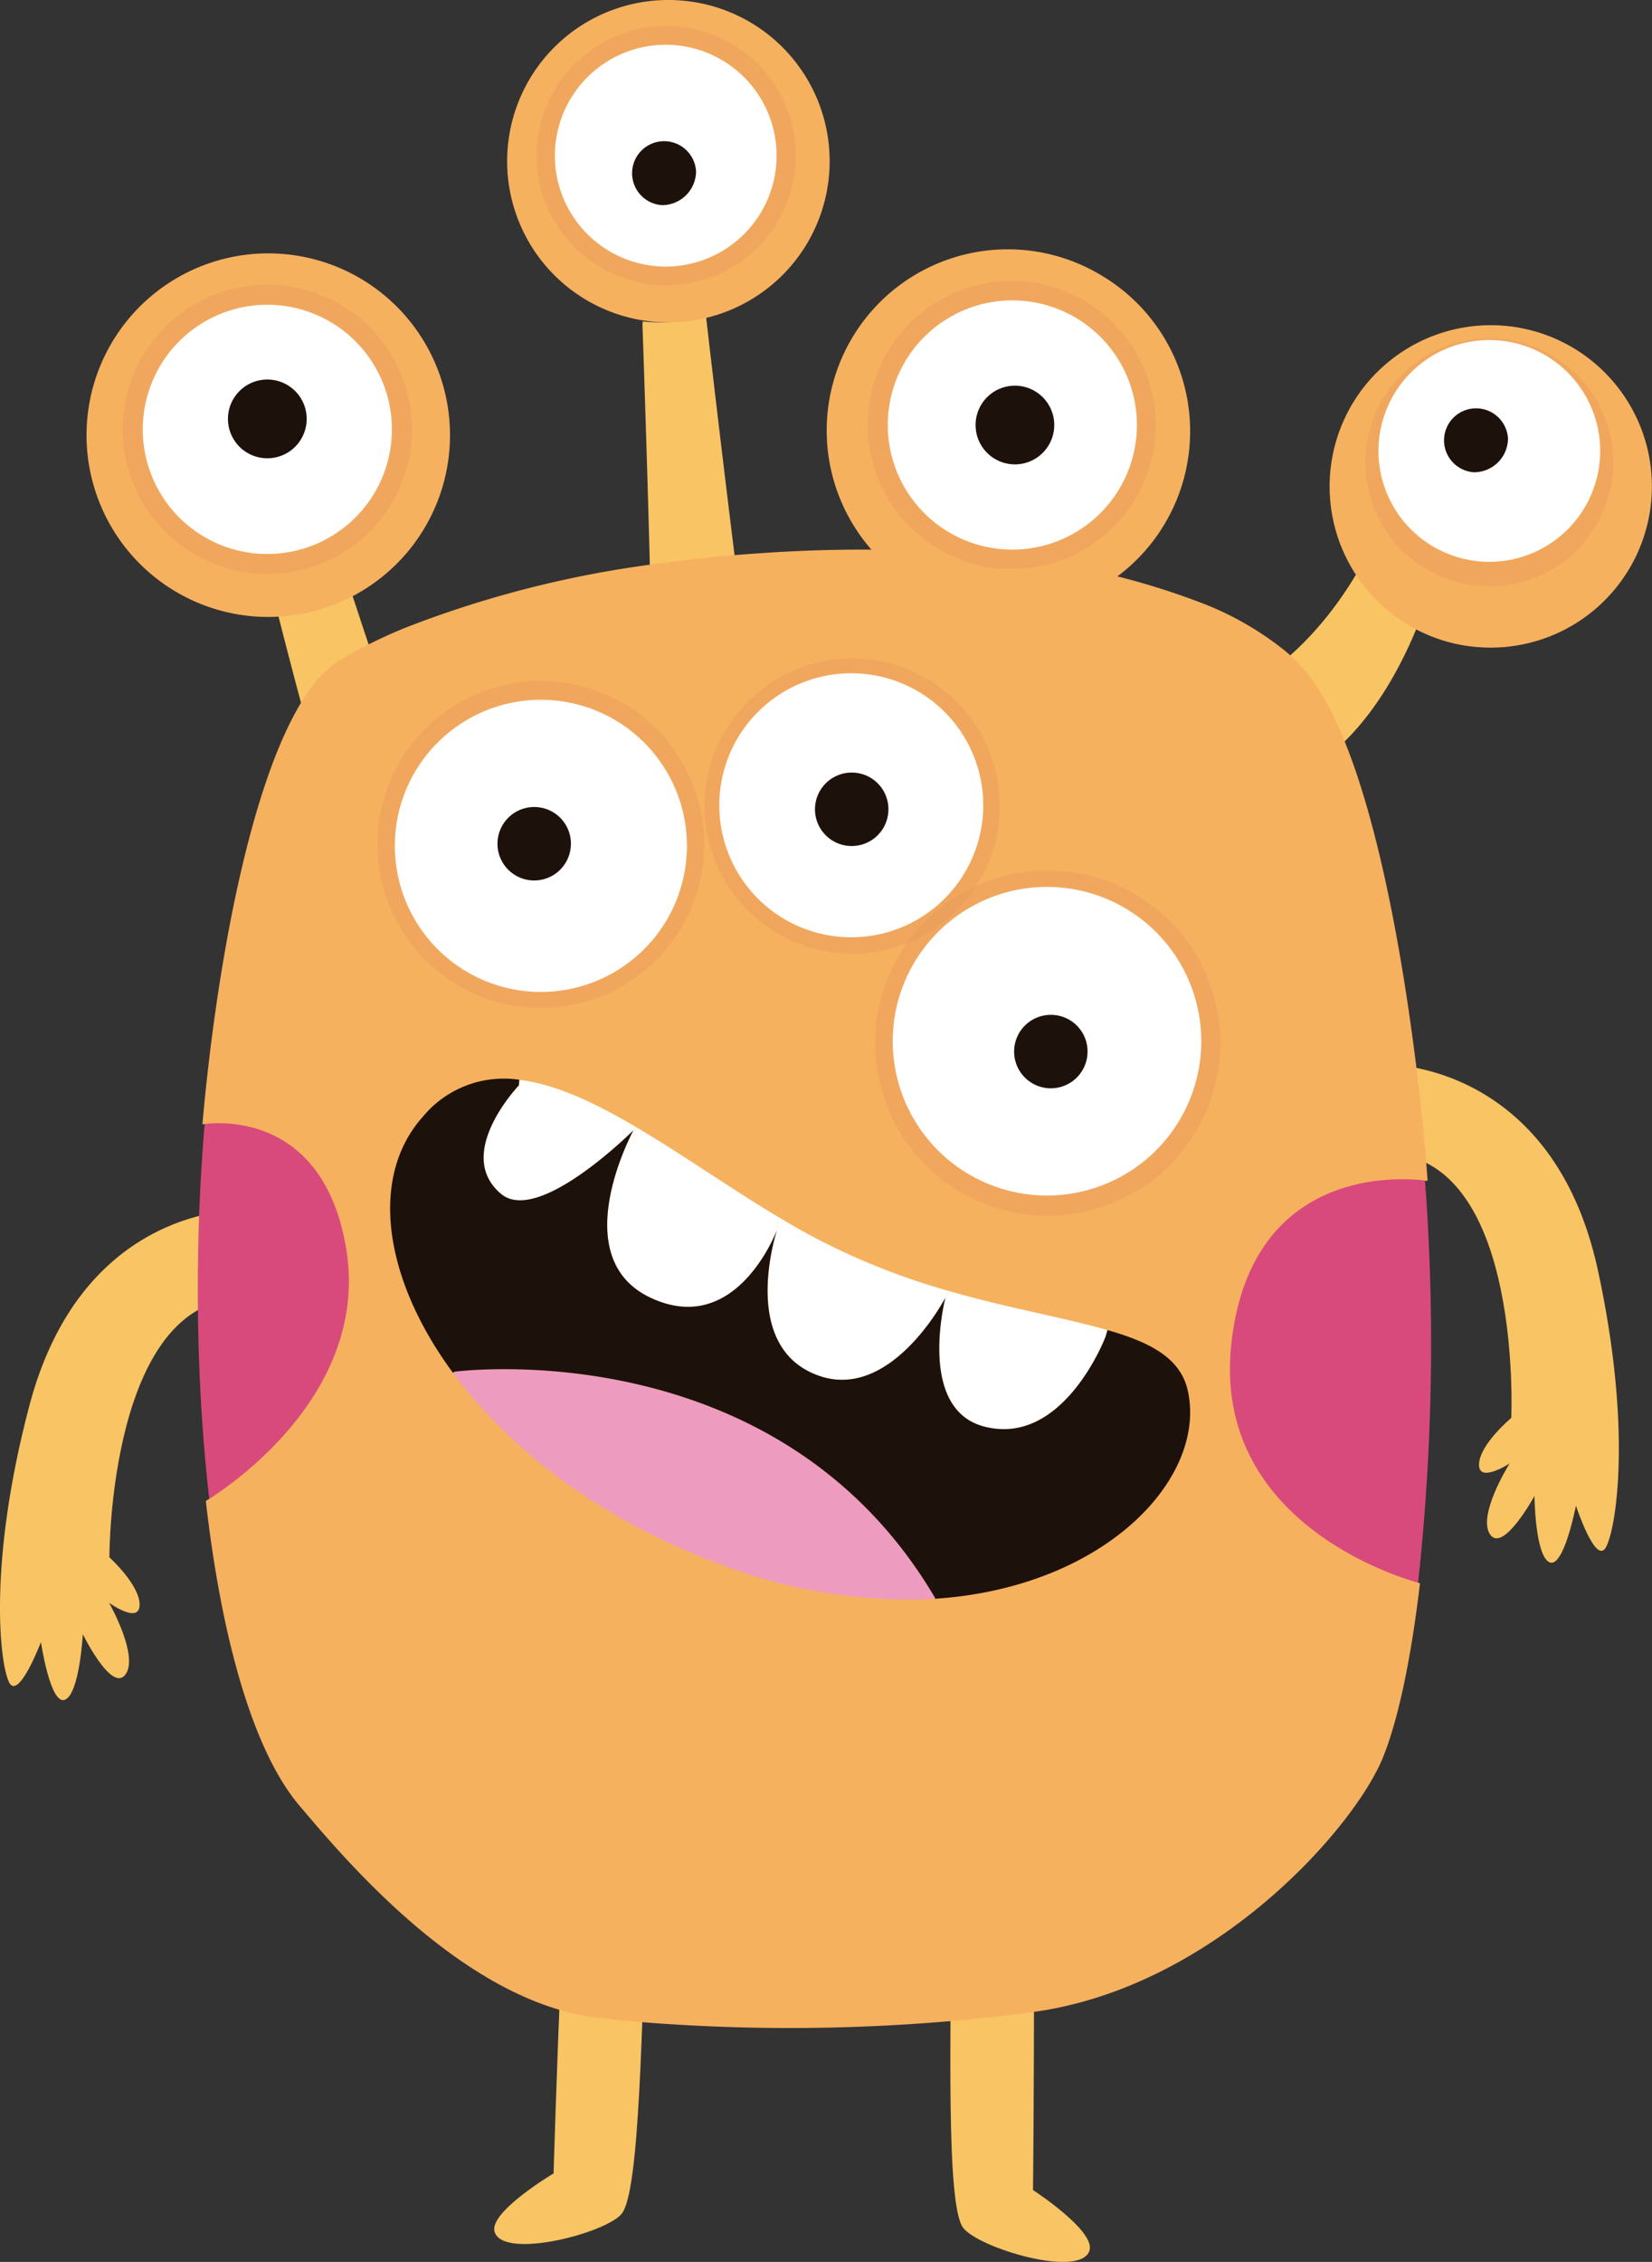 <svg id="Group_3036" data-name="Group 3036" xmlns="http://www.w3.org/2000/svg" width="160.73" height="220" viewBox="0 0 160.73 220">
  <rect x="0" y="0" width="160.73" height="220" fill="#333333" stroke="none"/>
  <path id="Path_200" data-name="Path 200" d="M1020.332,192.8s-3.937,17.126-15.282,21.1l-.174.171a18.491,18.491,0,0,0-2.092-1.907,35.972,35.972,0,0,0-9.049-4.889c14.735-1.831,20.908-18.035,20.908-18.035a15.592,15.592,0,0,0,5.719,3.5Z" transform="translate(-880.474 -137.777)" fill="#f9c464"/>
  <path id="Path_201" data-name="Path 201" d="M992.528,190.617l-1.657,11.609-.017.079c-2.813-.3-5.719-.5-8.67-.642l.03-.465a113.559,113.559,0,0,0,3.515-11.911l.016-.046a17.676,17.676,0,0,0,5.673.939Z" transform="translate(-892.36 -137.417)" fill="#edc451"/>
  <path id="Path_202" data-name="Path 202" d="M977.029,179.066s3.986,34.677,5.172,40.489c-3.5.218-6.987.55-10.409.985.2-8.219-.952-40.709-.952-40.709l.033-.313c.218.033.452.049.686.063a15.4,15.4,0,0,0,5.455-.593Z" transform="translate(-908.333 -148.258)" fill="#f9c464"/>
  <path id="Path_203" data-name="Path 203" d="M962.027,189.246l7,21.158a58.745,58.745,0,0,0-7.487,3.423c-1.061-1.845-6.173-22.677-6.173-22.677v-.03a17.29,17.29,0,0,0,6.407-2.283Z" transform="translate(-930.061 -138.34)" fill="#f9c464"/>
  <path id="Path_204" data-name="Path 204" d="M1016.4,179.355a15.68,15.68,0,1,1-2.144,31.287,15.322,15.322,0,0,1-4.081-.827,15.685,15.685,0,0,1,6.225-30.46Z" transform="translate(-870.289 -147.69)" fill="#f6b15f"/>
  <path id="Path_205" data-name="Path 205" d="M1005.82,179.166a17.62,17.62,0,0,1-14.77,31.772,17.069,17.069,0,0,1-3.423-1.594,17.619,17.619,0,1,1,18.193-30.177Z" transform="translate(-898.55 -152.314)" fill="#f6b15f"/>
  <path id="Path_206" data-name="Path 206" d="M982.495,167.73a15.675,15.675,0,0,1,3.3,30.692,15.4,15.4,0,0,1-5.455.593c-.234-.014-.468-.03-.686-.063a15.679,15.679,0,0,1,2.843-31.222Z" transform="translate(-916.38 -167.692)" fill="#f6b15f"/>
  <path id="Path_207" data-name="Path 207" d="M968.135,211.861a17.682,17.682,0,1,1,6.407-2.283A17.29,17.29,0,0,1,968.135,211.861Z" transform="translate(-939.413 -152.049)" fill="#f6b15f"/>
  <path id="Path_208" data-name="Path 208" d="M1020.332,254.664s-1.189,6.157-2.585,5.5-1.45-6.442-1.45-6.442-3.061,5.607-4.323,3.735c-1.219-1.807,1.695-6.554,1.9-6.894-.234.15-3.05,1.915-2.971.054.082-1.943,3.134-4.486,3.134-4.486s1.162-24.839-11.682-25.729c-.041-.492-.068-.985-.109-1.477-.177-2.381-.4-4.734-.686-7.057l.713-.082c.177,0,15.837.054,20.176,19.888,3.4,15.565,1.79,25.3.792,27.054S1020.332,254.664,1020.332,254.664Z" transform="translate(-867.002 -108.218)" fill="#f9c464"/>
  <path id="Path_209" data-name="Path 209" d="M991.619,291.648s6.173,4.013,5.485,5.92c-.952,2.688-10.814-.3-12.284-2.25-1.687-2.266-1.189-18.74-1.126-33.5.049-13.552-.419-25.6-.419-25.6l-.016-.158c2.655-.234,5.281-.5,7.844-.827C992.04,253.466,991.619,291.648,991.619,291.648Z" transform="translate(-891.113 -78.639)" fill="#f9c464"/>
  <path id="Path_210" data-name="Path 210" d="M981.161,236.1c-.267,3.627-.939,13.364-1.344,24.067-.547,14.754-.718,31.225-2.5,33.412-1.548,1.9-11.519,4.486-12.363,1.766-.61-1.921,5.735-5.689,5.735-5.689s1.048-35.349,2.628-54.212C975.864,235.712,978.489,235.949,981.161,236.1Z" transform="translate(-916.83 -78.264)" fill="#f9c464"/>
  <path id="Path_211" data-name="Path 211" d="M968.548,217.756c-.027,2.873.014,5.76.136,8.605h-.068c-13.228-.125-13.16,25.2-13.16,25.2s2.941,2.664,2.941,4.609c-.013,1.872-2.734-.014-2.968-.18.193.343,2.887,5.226,1.586,6.976-1.338,1.8-4.144-3.926-4.144-3.926s-.316,5.787-1.736,6.374-2.34-5.607-2.34-5.607-2.174,5.719-3.091,3.926-2.092-11.6,1.983-26.986C952.6,218.235,966.769,217.745,968.548,217.756Z" transform="translate(-944.813 -100.094)" fill="#f9c464"/>
  <path id="Path_212" data-name="Path 212" d="M1016.616,214.892a214.158,214.158,0,0,1-.957,39.446c-.681-.164-23.176-5.62-20.721-24.722,2.469-19.389,21.541-16.359,21.541-16.359h.013C1016.536,213.8,1016.568,214.346,1016.616,214.892Z" transform="translate(-877.874 -98.747)" fill="#d84a7c"/>
  <path id="Path_213" data-name="Path 213" d="M951.584,227.417c.046-5.517.329-11.049.846-16.378.56-.092,13.562-1.97,16.3,12.988,2.876,15.644-14.1,25.675-15.908,26.689-.531-4.329-.89-8.858-1.08-13.47C951.6,234,951.554,230.7,951.584,227.417Z" transform="translate(-932.331 -103.81)" fill="#d84a7c"/>
  <path id="Path_214" data-name="Path 214" d="M1032.641,330.949c-2.2.3-4.445.55-6.722.766a182.52,182.52,0,0,1-28.862.389c-2.288-.143-4.541-.362-6.724-.605-12.968-1.545-24.537-15.357-29.013-20.637-4.581-5.41-7.608-16.535-9.1-29.622,1.554-.937,16.1-10.2,13.638-24.641-2.344-13.81-13.491-12.077-13.971-11.991,1.647-18.555,6.094-40.837,13.383-45.165a48.559,48.559,0,0,1,6.417-3.16,103.138,103.138,0,0,1,25.188-6.292c2.934-.4,5.92-.708,8.924-.909a141.636,141.636,0,0,1,16.719-.231c2.531.131,5.024.319,7.433.593a71.881,71.881,0,0,1,19.509,4.589,30.232,30.232,0,0,1,7.758,4.514,16.372,16.372,0,0,1,1.8,1.761c6.123,6.882,9.712,26.929,11.4,42.354.28,2.452.5,4.933.669,7.445h-.011s-16.868-2.886-19.051,15.581c-2.172,18.193,17.724,23.39,18.326,23.546-.858,7.272-2.1,13.262-3.618,16.985C1063.891,313.171,1050.193,328.613,1032.641,330.949Z" transform="translate(-932.194 -135.249)" fill="#f6b15f"/>
  <path id="Path_215" data-name="Path 215" d="M977.316,192.9a14.074,14.074,0,1,0-15,13.081A14.075,14.075,0,0,0,977.316,192.9Z" transform="translate(-937.265 -150.182)" fill="#e09259" opacity="0.3"/>
  <path id="Path_216" data-name="Path 216" d="M992.009,182.092a12.612,12.612,0,1,0-13.445,11.726A12.61,12.61,0,0,0,992.009,182.092Z" transform="translate(-914.603 -166.092)" fill="#e09259" opacity="0.3"/>
  <path id="Path_217" data-name="Path 217" d="M1006.5,198.983a14.014,14.014,0,1,0-19.235,4.769A14.013,14.013,0,0,0,1006.5,198.983Z" transform="translate(-896.066 -150.415)" fill="#e09259" opacity="0.3"/>
  <path id="Path_218" data-name="Path 218" d="M1025.022,193.333a12.059,12.059,0,1,0-12.852,11.209A12.057,12.057,0,0,0,1025.022,193.333Z" transform="translate(-868.09 -147.539)" fill="#e09259" opacity="0.3"/>
  <path id="Path_219" data-name="Path 219" d="M974.13,191.534A12.12,12.12,0,1,0,961.212,202.8,12.12,12.12,0,0,0,974.13,191.534Z" transform="translate(-936.029 -148.946)" fill="#fff"/>
  <path id="Path_220" data-name="Path 220" d="M989.031,180.811a10.785,10.785,0,1,0-11.5,10.026A10.785,10.785,0,0,0,989.031,180.811Z" transform="translate(-913.499 -164.937)" fill="#fff"/>
  <path id="Path_221" data-name="Path 221" d="M1003.677,196.805a12.119,12.119,0,1,0-16.637,4.127A12.118,12.118,0,0,0,1003.677,196.805Z" transform="translate(-894.801 -149.216)" fill="#fff"/>
  <path id="Path_222" data-name="Path 222" d="M1022.947,192.441a10.785,10.785,0,1,0-11.495,10.026A10.784,10.784,0,0,0,1022.947,192.441Z" transform="translate(-867.285 -147.849)" fill="#fff"/>
  <path id="Path_223" data-name="Path 223" d="M1009.938,187.539a3.113,3.113,0,1,0-3.319,3.276A3.31,3.31,0,0,0,1009.938,187.539Z" transform="translate(-863.219 -144.881)" fill="#1d110b"/>
  <path id="Path_224" data-name="Path 224" d="M992.146,212.534A15.9,15.9,0,1,0,975.2,227.307,15.9,15.9,0,0,0,992.146,212.534Z" transform="translate(-923.664 -129.317)" fill="#e09259" opacity="0.3"/>
  <path id="Path_225" data-name="Path 225" d="M1002.492,209.918a14.366,14.366,0,1,0-15.312,13.353A14.369,14.369,0,0,0,1002.492,209.918Z" transform="translate(-905.25 -130.537)" fill="#e09259" opacity="0.3"/>
  <path id="Path_226" data-name="Path 226" d="M1014.542,221.283a16.794,16.794,0,1,0-17.9,15.606A16.8,16.8,0,0,0,1014.542,221.283Z" transform="translate(-895.847 -118.678)" fill="#e09259" opacity="0.3"/>
  <path id="Path_227" data-name="Path 227" d="M989.433,211.436a14.208,14.208,0,1,0-15.146,13.2A14.209,14.209,0,0,0,989.433,211.436Z" transform="translate(-922.633 -128.191)" fill="#fff"/>
  <path id="Path_228" data-name="Path 228" d="M999.965,208.842a12.84,12.84,0,1,0-13.685,11.935A12.843,12.843,0,0,0,999.965,208.842Z" transform="translate(-904.331 -129.643)" fill="#fff"/>
  <path id="Path_229" data-name="Path 229" d="M1011.566,219.961a15.008,15.008,0,1,0-16,13.951A15.007,15.007,0,0,0,1011.566,219.961Z" transform="translate(-894.726 -117.668)" fill="#fff"/>
  <g id="Group_27" data-name="Group 27" transform="translate(37.964 104.928)">
    <path id="Path_230" data-name="Path 230" d="M964.248,221.336s31.347-4.19,46.757,21.988v.093a50.939,50.939,0,0,1-21.036-3.406c-11.737-4.361-20.5-11.283-25.862-18.566Z" transform="translate(-957.994 -192.844)" fill="#ee9bc0"/>
    <path id="Path_231" data-name="Path 231" d="M997.87,222.123l-.2.672s-4.111,10.8-11.878,8.69c-6.312-1.733-3.844-11.922-3.7-12.5v-.016l.014-.016.188-.672C988.321,220.031,993.745,220.918,997.87,222.123Z" transform="translate(-928.075 -197.68)" fill="#fff"/>
    <path id="Path_232" data-name="Path 232" d="M992.665,223.5l-.014.016v.016c-.345.639-5.689,10.39-12.754,7.406-6.859-2.876-4.016-12.735-3.64-13.97a.434.434,0,0,0,.03-.1v-.014l.016-.016.046-1.205c1,.6,1.986,1.173,2.987,1.722a67.209,67.209,0,0,0,13.516,5.469Z" transform="translate(-938.639 -202.228)" fill="#fff"/>
    <path id="Path_233" data-name="Path 233" d="M986.169,222.375l-.016.016v.014a.434.434,0,0,1-.03.1c-.468,1.173-4.391,10.251-12.268,6.565-8.11-3.8-2.157-15.4-1.687-16.283a.165.165,0,0,1,.03-.049l.172-.313c4.437,2.609,9.112,5.909,13.845,8.75Z" transform="translate(-948.504 -207.761)" fill="#fff"/>
    <path id="Path_234" data-name="Path 234" d="M979.975,215.306l-.172.313a.165.165,0,0,0-.03.049c-.58.56-9.315,9.125-12.863,6.187-4.672-3.891,1.719-10.564,1.719-10.564l.046-.547C972.177,211.165,975.989,212.96,979.975,215.306Z" transform="translate(-956.109 -210.647)" fill="#fff"/>
    <path id="Path_235" data-name="Path 235" d="M999.478,225.446c-.375,1.235-3.219,11.095,3.64,13.97,7.065,2.985,12.409-6.766,12.754-7.406-.141.58-2.609,10.768,3.7,12.5,7.768,2.109,11.878-8.69,11.878-8.69l.2-.672c4.282,1.222,7.158,2.783,7.83,5.972,1.8,8.532-8.159,19.08-24.614,20.157v-.093c-15.41-26.178-46.757-21.988-46.757-21.988l-.141.109c-6.845-9.283-8.127-19.142-2.906-24.94a10.208,10.208,0,0,1,9.359-3.564l-.046.547s-6.391,6.674-1.719,10.564c3.548,2.938,12.283-5.626,12.863-6.187-.471.887-6.423,12.482,1.687,16.283C995.087,235.7,999.01,226.619,999.478,225.446Z" transform="translate(-961.86 -210.708)" fill="#1d110b"/>
  </g>
  <path id="Path_236" data-name="Path 236" d="M972.038,204.021a3.572,3.572,0,1,1-3.319-3.79A3.561,3.561,0,0,1,972.038,204.021Z" transform="translate(-916.499 -121.73)" fill="#1d110b"/>
  <path id="Path_237" data-name="Path 237" d="M984.859,202.633a3.572,3.572,0,1,1-3.319-3.79A3.561,3.561,0,0,1,984.859,202.633Z" transform="translate(-898.429 -123.692)" fill="#1d110b"/>
  <path id="Path_238" data-name="Path 238" d="M992.9,212.4a3.572,3.572,0,1,1-3.319-3.79A3.561,3.561,0,0,1,992.9,212.4Z" transform="translate(-887.095 -109.895)" fill="#1d110b"/>
  <path id="Path_239" data-name="Path 239" d="M960.616,185.725a3.83,3.83,0,1,0-4.081,3.559A3.83,3.83,0,0,0,960.616,185.725Z" transform="translate(-930.786 -144.719)" fill="#1d110b"/>
  <path id="Path_240" data-name="Path 240" d="M991.331,187.284a3.827,3.827,0,1,0-5.253,1.306A3.826,3.826,0,0,0,991.331,187.284Z" transform="translate(-889.306 -143.972)" fill="#1d110b"/>
  <path id="Path_241" data-name="Path 241" d="M976.516,176.165a3.114,3.114,0,1,0-3.324,3.276A3.312,3.312,0,0,0,976.516,176.165Z" transform="translate(-908.793 -159.488)" fill="#1d110b"/>
</svg>
